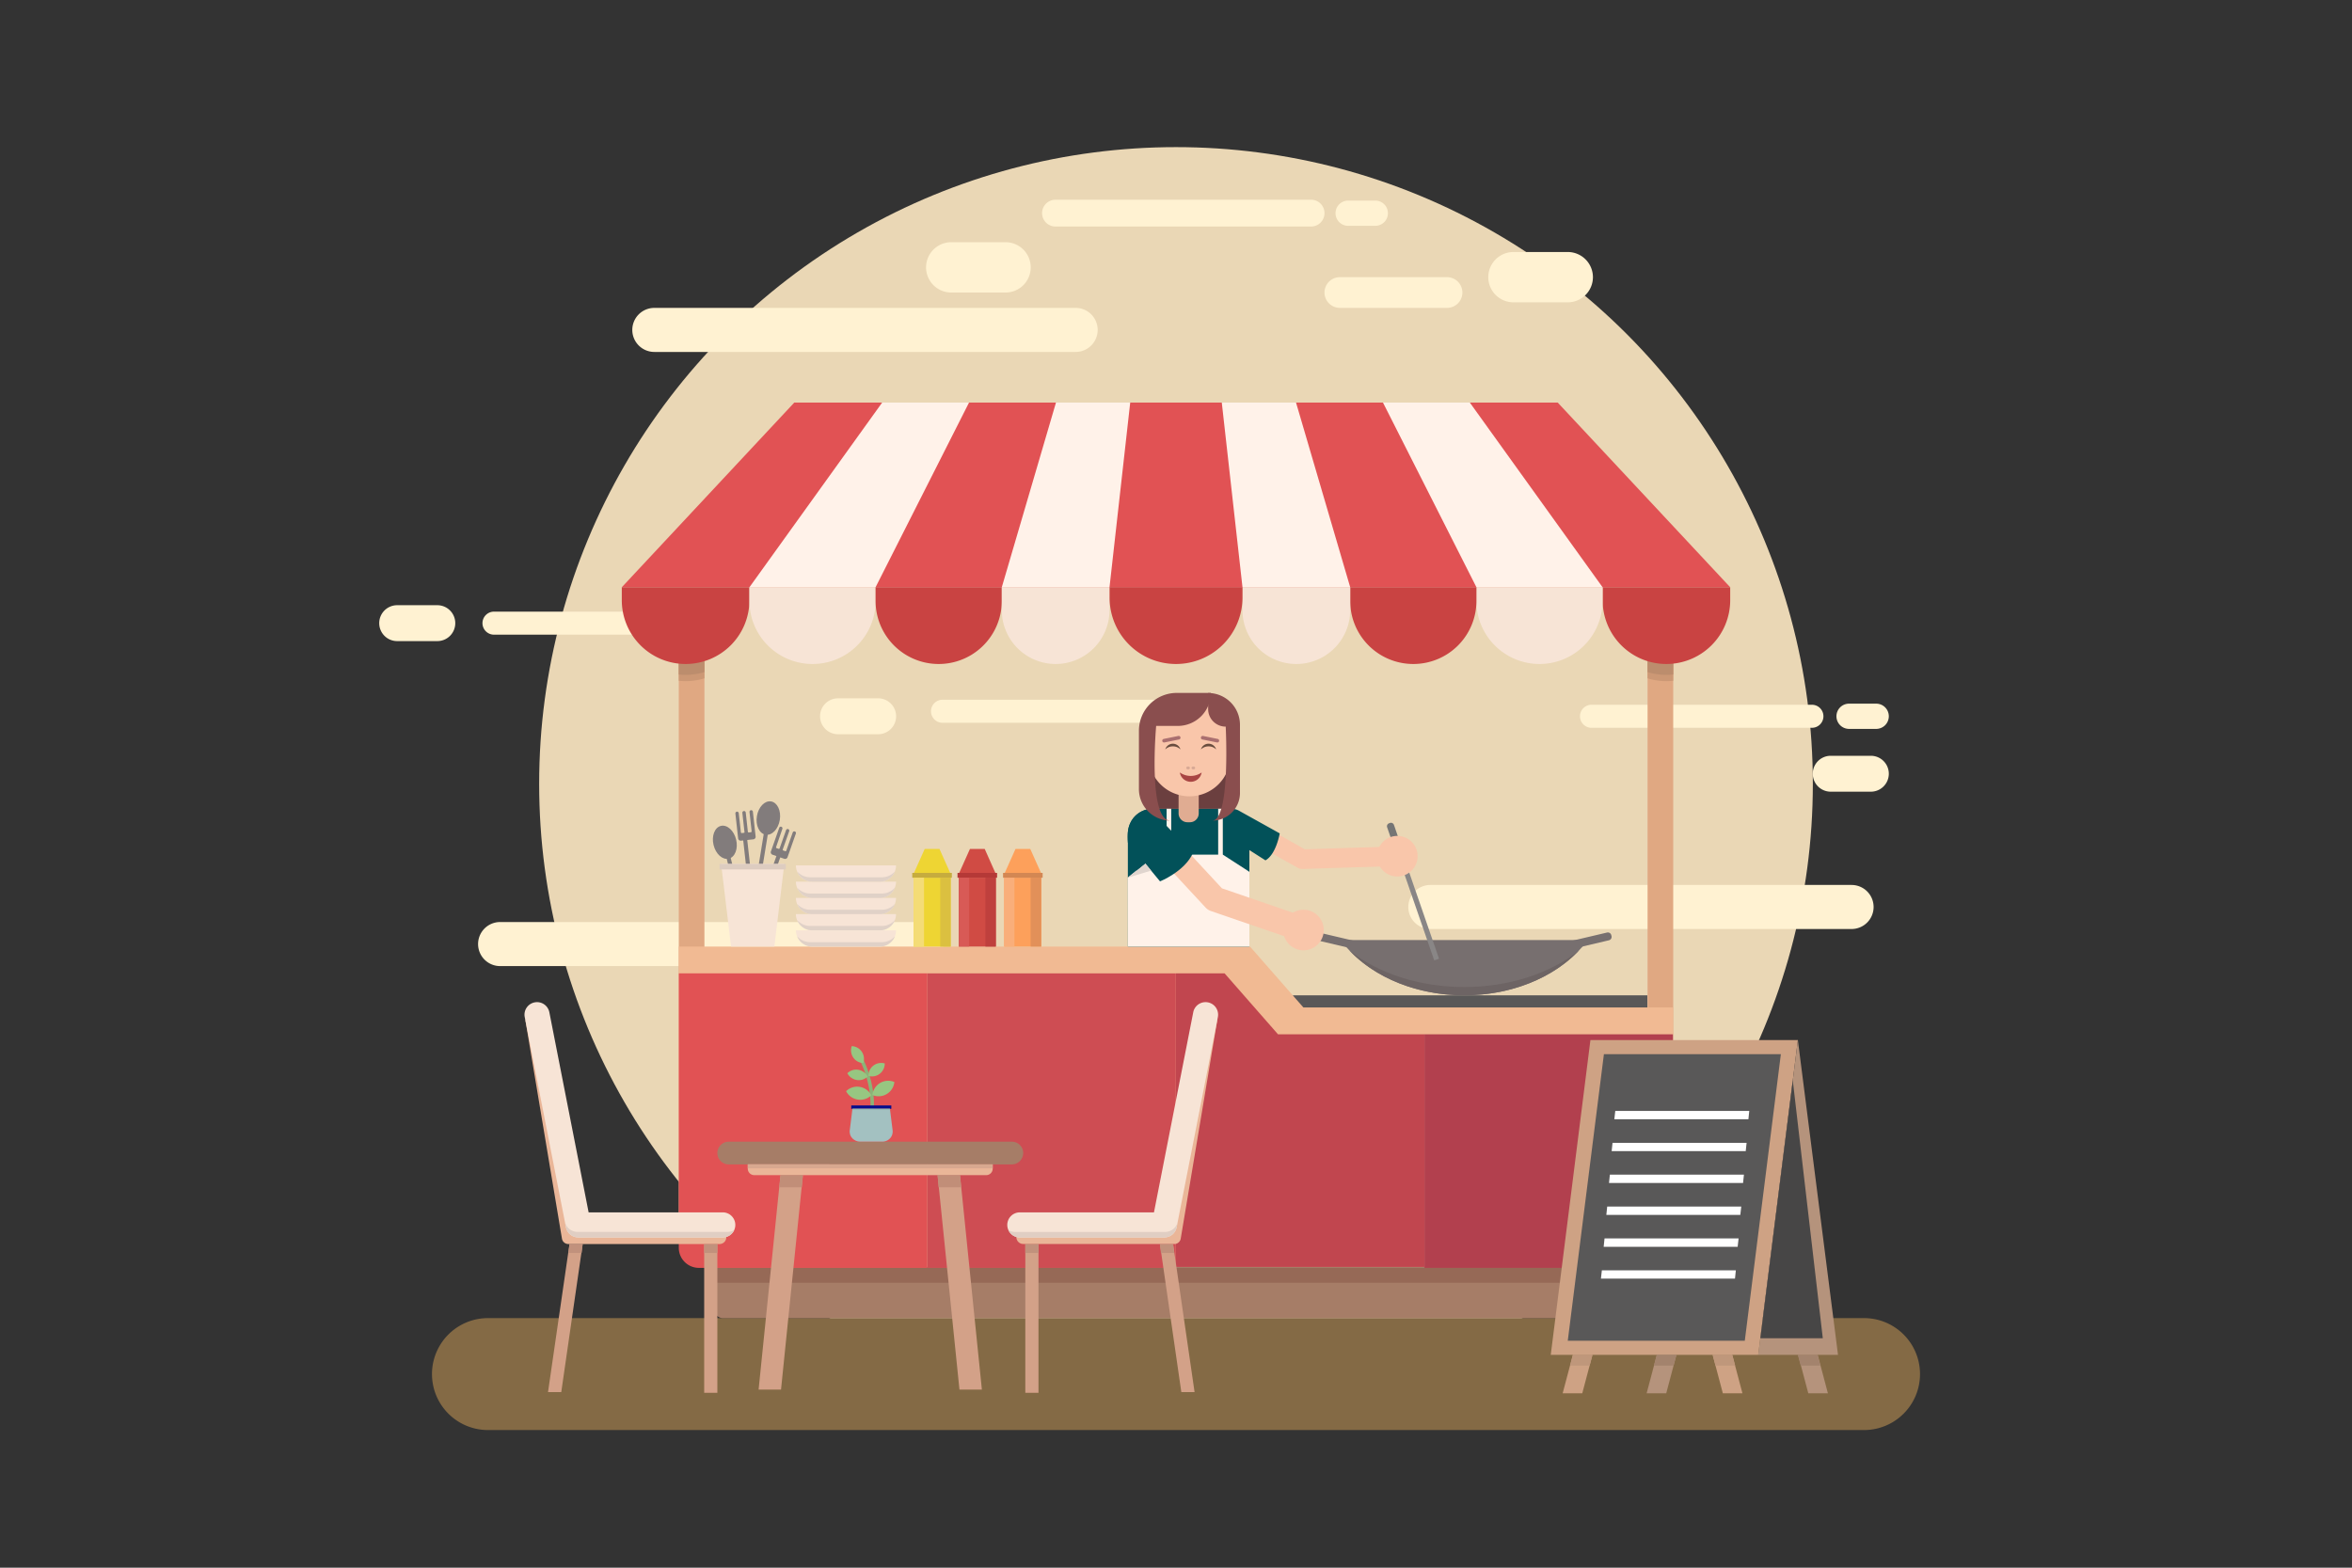 <svg id="Layer_1" data-name="Layer 1" xmlns="http://www.w3.org/2000/svg" viewBox="0 0 3000 2000"><rect x="0" y="0" width="3000" height="2000" fill="#333333" stroke="none"/><defs><style>.cls-1{fill:#ead7b5;}.cls-2{fill:#fff2d2;}.cls-3{fill:#846a45;}.cls-4{fill:#595858;}.cls-5{fill:#e0a882;}.cls-6{fill:#cc9875;}.cls-7{fill:#f1ba93;}.cls-8{fill:#a67d67;}.cls-9{fill:#966956;}.cls-10{fill:#e15254;}.cls-11{fill:#ce4d53;}.cls-12{fill:#c1464f;}.cls-13{fill:#b2404e;}.cls-14{fill:#bc8d6d;}.cls-15{fill:#fff2e9;}.cls-16{fill:#c94342;}.cls-17{fill:#f7e4d6;}.cls-18{fill:#776f6f;}.cls-19{fill:#6d6464;}.cls-20{fill:#eab698;}.cls-21{fill:#d3a188;}.cls-22{fill:#c18e78;}.cls-23{fill:#d8a88f;}.cls-24{fill:#e0cec3;}.cls-25{fill:#c1917c;}.cls-26{fill:#8cb277;}.cls-27{fill:#97c681;}.cls-28{fill:#030a8c;}.cls-29{fill:#a3c1c1;}.cls-30{fill:#95b5b4;}.cls-31{fill:#cea284;}.cls-32{fill:#b5937c;}.cls-33{fill:#474646;}.cls-34{fill:#bf977b;}.cls-35{fill:#a3836d;}.cls-36{fill:#fff;}.cls-37{fill:#6b3f3f;}.cls-38{fill:#f9c6aa;}.cls-39{fill:#898686;}.cls-40{fill:#757575;}.cls-41{fill:#025159;}.cls-42{fill:#e0ac92;}.cls-43{fill:#8a4e4e;}.cls-44{fill:#e0d5ce;}.cls-45{fill:#827c7c;}.cls-46{fill:#ddccc0;}.cls-47{fill:#e0d1c7;}.cls-48{fill:#eed533;}.cls-49{fill:#c6ac3e;}.cls-50{fill:#d04b44;}.cls-51{fill:#b53937;}.cls-52{fill:#fda05b;}.cls-53{fill:#d38753;}.cls-54{fill:#dbc040;}.cls-55{fill:#f4dc76;}.cls-56{fill:#bf403d;}.cls-57{fill:#d85a56;}.cls-58{fill:#e29059;}.cls-59{fill:#f9ae7a;}.cls-60{fill:#684d3e;}.cls-61{fill:#aa6f6f;}.cls-62{fill:#a94543;}.cls-63{fill:#d8a995;}</style></defs><title>store</title><circle class="cls-1" cx="1500" cy="1000" r="812.3"/><path class="cls-2" d="M1282.6,373.2a32.14,32.14,0,0,0,32.1-32.1h0a32.14,32.14,0,0,0-32.1-32.1h-69.3a32.14,32.14,0,0,0-32.1,32.1h0a32.14,32.14,0,0,0,32.1,32.1Z"/><path class="cls-2" d="M1999.7,385.7a32.14,32.14,0,0,0,32.1-32.1h0a32.14,32.14,0,0,0-32.1-32.1h-69.3a32.14,32.14,0,0,0-32.1,32.1h0a32.14,32.14,0,0,0,32.1,32.1Z"/><path class="cls-2" d="M1754.2,288.1a16.09,16.09,0,0,0,16.1-16.1h0a16.09,16.09,0,0,0-16.1-16.1h-34.6a16.09,16.09,0,0,0-16.1,16.1h0a16.09,16.09,0,0,0,16.1,16.1Z"/><path class="cls-2" d="M2393.1,929.9a16.09,16.09,0,0,0,16.1-16.1h0a16.09,16.09,0,0,0-16.1-16.1h-34.6a16.09,16.09,0,0,0-16.1,16.1h0a16.09,16.09,0,0,0,16.1,16.1Z"/><path class="cls-2" d="M1845.7,392.8a19.63,19.63,0,0,0,19.6-19.6h0a19.63,19.63,0,0,0-19.6-19.6H1709a19.63,19.63,0,0,0-19.6,19.6h0a19.63,19.63,0,0,0,19.6,19.6Z"/><path class="cls-2" d="M911.2,809.7A14.72,14.72,0,0,0,925.9,795h0a14.72,14.72,0,0,0-14.7-14.7H630.1A14.72,14.72,0,0,0,615.4,795h0a14.72,14.72,0,0,0,14.7,14.7Z"/><path class="cls-2" d="M1483.3,922.1a14.7,14.7,0,1,0,0-29.4H1202.2a14.7,14.7,0,0,0,0,29.4Z"/><path class="cls-2" d="M2311.1,928.5a14.7,14.7,0,1,0,0-29.4H2030a14.7,14.7,0,0,0,0,29.4Z"/><path class="cls-2" d="M834.6,449H1372a28.12,28.12,0,0,0,28.1-28.1h0a28.12,28.12,0,0,0-28.1-28.1H834.6a28.12,28.12,0,0,0-28.1,28.1h0A28.12,28.12,0,0,0,834.6,449Z"/><path class="cls-2" d="M2361.7,1185.2a28.12,28.12,0,0,0,28.1-28.1h0a28.12,28.12,0,0,0-28.1-28.1H1824.4a28.12,28.12,0,0,0-28.1,28.1h0a28.12,28.12,0,0,0,28.1,28.1Z"/><path class="cls-2" d="M1175.2,1232.5a28.12,28.12,0,0,0,28.1-28.1h0a28.12,28.12,0,0,0-28.1-28.1H637.9a28.12,28.12,0,0,0-28.1,28.1h0a28.12,28.12,0,0,0,28.1,28.1Z"/><path class="cls-2" d="M1672.3,289a17.09,17.09,0,0,0,17.1-17.1h0a17.09,17.09,0,0,0-17.1-17.1h-326a17.09,17.09,0,0,0-17.1,17.1h0a17.09,17.09,0,0,0,17.1,17.1Z"/><path class="cls-2" d="M1120.1,936.7a22.9,22.9,0,0,0,22.9-22.9h0a22.9,22.9,0,0,0-22.9-22.9h-51.2a22.9,22.9,0,0,0-22.9,22.9h0a22.9,22.9,0,0,0,22.9,22.9Z"/><path class="cls-2" d="M557.8,817.9A22.9,22.9,0,0,0,580.7,795h0a22.9,22.9,0,0,0-22.9-22.9H506.6A22.9,22.9,0,0,0,483.7,795h0a22.9,22.9,0,0,0,22.9,22.9Z"/><path class="cls-2" d="M2386.3,1010a22.9,22.9,0,0,0,0-45.8h-51.2a22.9,22.9,0,0,0,0,45.8Z"/><path class="cls-3" d="M2377.6,1824.4a71.4,71.4,0,1,0,0-142.8H622.4a71.4,71.4,0,1,0,0,142.8Z"/><rect class="cls-4" x="1649" y="1269.8" width="452.2" height="24.1"/><rect class="cls-5" x="865.8" y="805.4" width="32.7" height="436.4"/><path class="cls-6" d="M898.5,865.4V771.1H865.8v97.4a84.57,84.57,0,0,0,8.7.5h0A82.46,82.46,0,0,0,898.5,865.4Z"/><rect class="cls-5" x="2101.5" y="805.4" width="32.7" height="514.1"/><path class="cls-7" d="M2090,1616.3a44.11,44.11,0,0,0,44.1-44.1V1285.3H1662.5l-68.1-77.7H865.8v364.6a44.11,44.11,0,0,0,44.1,44.1Z"/><path class="cls-8" d="M2077.5,1681.7a11.65,11.65,0,0,0,11.7-11.7v-53.7H910.8V1670a11.65,11.65,0,0,0,11.7,11.7Z"/><rect class="cls-9" x="910.8" y="1617.5" width="1178.4" height="19"/><path class="cls-10" d="M1182.8,1617.5V1241.8h-317v350.1a25.65,25.65,0,0,0,25.6,25.6Z"/><rect class="cls-11" x="1182.8" y="1241.8" width="317" height="375.7"/><polygon class="cls-12" points="1816.9 1319.5 1630.1 1319.5 1562 1241.8 1499.9 1241.8 1499.9 1616.3 1816.9 1616.3 1816.9 1319.5"/><path class="cls-13" d="M2133.9,1591.9V1319.5h-317v298h291.4A25.65,25.65,0,0,0,2133.9,1591.9Z"/><path class="cls-14" d="M898.5,857.4V763.1H865.8v97.4a84.57,84.57,0,0,0,8.7.5h0A82.46,82.46,0,0,0,898.5,857.4Z"/><path class="cls-6" d="M2134.2,868.5V771.1h-32.7v94.3a83,83,0,0,0,24,3.6h0A84.57,84.57,0,0,0,2134.2,868.5Z"/><path class="cls-14" d="M2134.2,860.5V763.1h-32.7v94.3a83,83,0,0,0,24,3.6h0A84.57,84.57,0,0,0,2134.2,860.5Z"/><polygon class="cls-10" points="2206.9 749.2 1986.9 513.6 1500 513.6 1013.1 513.6 793.1 749.2 1500 749.2 2206.9 749.2"/><polygon class="cls-15" points="2044.1 749.2 1874.8 513.6 1500 513.6 1125.2 513.6 955.9 749.2 1500 749.2 2044.1 749.2"/><polygon class="cls-10" points="1883.2 749.2 1764 513.6 1500 513.6 1236 513.6 1116.8 749.2 1500 749.2 1883.2 749.2"/><polygon class="cls-15" points="1722.2 749.2 1653.1 513.6 1500 513.6 1346.9 513.6 1277.8 749.2 1500 749.2 1722.2 749.2"/><polygon class="cls-10" points="1584.8 749.2 1558.4 513.6 1500 513.6 1441.6 513.6 1415.2 749.2 1500 749.2 1584.8 749.2"/><path class="cls-16" d="M874.5,847.1h0a81.41,81.41,0,0,0,81.4-81.4V749.2H793.1v16.5A81.41,81.41,0,0,0,874.5,847.1Z"/><path class="cls-17" d="M1036.4,847.1a80.45,80.45,0,0,0,80.5-80.5V749.2h-161v17.4a80.45,80.45,0,0,0,80.5,80.5Z"/><path class="cls-16" d="M1277.8,766.6V749.2h-161v17.4a80.5,80.5,0,1,0,161,0Z"/><path class="cls-17" d="M1346.5,847.1a68.75,68.75,0,0,0,68.7-68.7V749.2H1277.8v29.2a68.69,68.69,0,0,0,68.7,68.7Z"/><path class="cls-16" d="M2125.5,847.1a81.41,81.41,0,0,0,81.4-81.4V749.2H2044.2v16.5a81.26,81.26,0,0,0,81.3,81.4Z"/><path class="cls-17" d="M1963.6,847.1a80.45,80.45,0,0,0,80.5-80.5V749.2h-161v17.4a80.58,80.58,0,0,0,80.5,80.5Z"/><path class="cls-16" d="M1802.7,847.1a80.45,80.45,0,0,0,80.5-80.5V749.2h-161v17.4a80.45,80.45,0,0,0,80.5,80.5Z"/><path class="cls-17" d="M1653.5,847.1a68.75,68.75,0,0,0,68.7-68.7V749.2H1584.8v29.2a68.63,68.63,0,0,0,68.7,68.7Z"/><path class="cls-16" d="M1500,847.1h0a84.78,84.78,0,0,0,84.8-84.8V749.1H1415.3v13.2A84.63,84.63,0,0,0,1500,847.1Z"/><path class="cls-18" d="M2025.2,1199.3H1710c31,42.1,89.9,70.5,157.6,70.5S1994.2,1241.4,2025.2,1199.3Z"/><path class="cls-19" d="M2013.9,1212.7c-35.8,28.5-88.1,46.5-146.3,46.5s-110.5-18-146.3-46.5c32.8,34.6,86.1,57.1,146.3,57.1S1981,1247.3,2013.9,1212.7Z"/><path class="cls-18" d="M1726.2,1210.5l2.3-9.9-46.3-10.9a4.47,4.47,0,0,0-5.4,3.3l-.3,1.2a4.47,4.47,0,0,0,3.3,5.4Z"/><path class="cls-18" d="M2055.5,1194.2l-.3-1.2a4.47,4.47,0,0,0-5.4-3.3l-46.3,10.9,2.3,9.9,46.3-10.9A4.46,4.46,0,0,0,2055.5,1194.2Z"/><path class="cls-8" d="M929.5,1485.5h361.1a14.5,14.5,0,0,0,0-29H929.5a14.5,14.5,0,0,0,0,29Z"/><path class="cls-20" d="M1257.9,1499.2a8.28,8.28,0,0,0,8.3-8.3v-5.5H953.8v5.5a8.28,8.28,0,0,0,8.3,8.3Z"/><polygon class="cls-21" points="995.5 1499.2 967.6 1772.8 996.2 1772.8 1024.1 1499.2 995.5 1499.2"/><polygon class="cls-21" points="1252.4 1772.8 1224.5 1499.2 1195.9 1499.2 1223.8 1772.8 1252.4 1772.8"/><polygon class="cls-22" points="995.5 1499.2 994.1 1514.7 1022.7 1514.7 1024.1 1499.2 995.5 1499.2"/><polygon class="cls-22" points="1225.9 1514.7 1224.5 1499.2 1195.9 1499.2 1197.2 1514.7 1225.9 1514.7"/><rect class="cls-23" x="953.8" y="1485.5" width="312.4" height="5"/><rect class="cls-21" x="898.2" y="1587.1" width="16.8" height="189.8"/><polygon class="cls-21" points="726.4 1587.1 699 1776 715.9 1776 743.2 1587.1 726.4 1587.1"/><path class="cls-20" d="M725,1587.1H917.7a8.63,8.63,0,0,0,8.7-8.3,8.35,8.35,0,0,0-8.4-8.5H731.9l-53.4-270.6-8.4,1.7,46.7,279A8.27,8.27,0,0,0,725,1587.1Z"/><path class="cls-17" d="M737.7,1578.7H921.9a16,16,0,0,0,0-32H750.8l-50.1-255.3a16,16,0,1,0-31.4,6.2l52.6,268.2A16.08,16.08,0,0,0,737.7,1578.7Z"/><path class="cls-24" d="M737.7,1578.7H921.9a15.89,15.89,0,0,0,14.6-9.5,16,16,0,0,1-8.7,2.4H736.7a16.58,16.58,0,0,1-16.1-12.6l1.3,6.7A16.07,16.07,0,0,0,737.7,1578.7Z"/><polygon class="cls-25" points="726.4 1587.1 725 1598.5 741.9 1598.5 743.2 1587.1 726.4 1587.1"/><rect class="cls-25" x="898.2" y="1587.1" width="16.8" height="11.4"/><rect class="cls-21" x="1307.8" y="1587.1" width="16.8" height="189.8"/><polygon class="cls-21" points="1523.7 1776 1496.3 1587.1 1479.5 1587.1 1506.8 1776 1523.7 1776"/><path class="cls-20" d="M1497.8,1587.1a8.27,8.27,0,0,0,8.2-6.8l46.7-279-8.4-1.7-53.4,270.6H1304.8a8.35,8.35,0,0,0-8.4,8.5,8.7,8.7,0,0,0,8.7,8.3h192.7Z"/><path class="cls-17" d="M1485.1,1578.7a16,16,0,0,0,15.7-12.9l52.6-268.2a16,16,0,0,0-31.4-6.2l-50.1,255.3H1300.8a16,16,0,0,0,0,32Z"/><path class="cls-24" d="M1485.1,1578.7a16,16,0,0,0,15.7-12.9l1.3-6.7a16.69,16.69,0,0,1-16.1,12.6H1294.9a16.93,16.93,0,0,1-8.7-2.4,16,16,0,0,0,14.6,9.5h184.3Z"/><polygon class="cls-25" points="1496.3 1587.1 1479.5 1587.1 1480.8 1598.5 1497.7 1598.5 1496.3 1587.1"/><rect class="cls-25" x="1307.8" y="1587.1" width="16.8" height="11.4"/><path class="cls-26" d="M1108.8,1435a1.27,1.27,0,0,0,.6.1,2.05,2.05,0,0,0,2.1-1.6c10.9-40-9.2-79.5-10-81.2a2.21,2.21,0,0,0-3.9,2.1c.2.4,20.2,39.7,9.7,78A2,2,0,0,0,1108.8,1435Z"/><path class="cls-27" d="M1101.1,1356.2a16.25,16.25,0,0,0-14.7-21.6,16.36,16.36,0,0,0,1.9,14.5A16,16,0,0,0,1101.1,1356.2Z"/><path class="cls-27" d="M1106.7,1373.4a16.5,16.5,0,0,0-11.9-8.6,16.13,16.13,0,0,0-14,4.4,16.5,16.5,0,0,0,11.9,8.6A16.13,16.13,0,0,0,1106.7,1373.4Z"/><path class="cls-27" d="M1111.4,1397.3a20.46,20.46,0,0,0-14.8-10.7,20.18,20.18,0,0,0-17.4,5.5,20.31,20.31,0,0,0,32.2,5.2Z"/><path class="cls-27" d="M1128.5,1356.7a16.28,16.28,0,0,0-20.8,15.9,16.06,16.06,0,0,0,14.4-2.7A16.27,16.27,0,0,0,1128.5,1356.7Z"/><path class="cls-27" d="M1140.8,1380.4a20.24,20.24,0,0,0-18.2,1.2,20.6,20.6,0,0,0-9.9,15.4,20.3,20.3,0,0,0,28.1-16.6Z"/><rect class="cls-28" x="1085.8" y="1410.3" width="51.1" height="4.2"/><path class="cls-29" d="M1096.9,1456.4h28.8a13,13,0,0,0,11.7-7.3,13.46,13.46,0,0,0,1.1-7.4l-3.4-27.2h-47.8l-3.4,27.2a13.46,13.46,0,0,0,1.1,7.4A13.63,13.63,0,0,0,1096.9,1456.4Z"/><polygon class="cls-30" points="1087.5 1414.6 1087.3 1416 1135.4 1416 1135.2 1414.6 1087.5 1414.6"/><polygon class="cls-31" points="2293.2 1326.9 2028.6 1326.9 1978 1728.5 2242.6 1728.5 2293.2 1326.9"/><polygon class="cls-4" points="2271.5 1344.9 2045.8 1344.9 1999.7 1710.5 2225.5 1710.5 2271.5 1344.9"/><polygon class="cls-32" points="2242.6 1728.5 2344.4 1728.5 2293.2 1326.9 2242.6 1728.5"/><polygon class="cls-33" points="2245.3 1707.3 2325 1707.3 2286.7 1378.3 2245.3 1707.3"/><polygon class="cls-31" points="2006.2 1728.5 1993.2 1777.5 2018.2 1777.5 2031.2 1728.5 2006.2 1728.5"/><polygon class="cls-32" points="2113.3 1728.5 2100.3 1777.5 2125.3 1777.5 2138.3 1728.5 2113.3 1728.5"/><polygon class="cls-31" points="2209.5 1728.5 2184.5 1728.5 2197.5 1777.5 2222.5 1777.5 2209.5 1728.5"/><polygon class="cls-32" points="2318.5 1728.5 2293.5 1728.5 2306.5 1777.5 2331.5 1777.5 2318.5 1728.5"/><polygon class="cls-34" points="2006.2 1728.5 2002.6 1742.2 2027.6 1742.2 2031.2 1728.5 2006.2 1728.5"/><polygon class="cls-35" points="2138.3 1728.5 2113.3 1728.5 2109.6 1742.2 2134.6 1742.2 2138.3 1728.5"/><polygon class="cls-34" points="2209.5 1728.5 2184.5 1728.5 2188.2 1742.2 2213.2 1742.2 2209.5 1728.5"/><polygon class="cls-35" points="2318.2 1728.5 2293.2 1728.5 2296.8 1742.2 2321.8 1742.2 2318.2 1728.5"/><polygon class="cls-36" points="2231.2 1417.3 2060.3 1417.3 2059.1 1427.9 2230.1 1427.9 2231.2 1417.3"/><polygon class="cls-36" points="2227.8 1458 2056.8 1458 2055.7 1468.6 2226.7 1468.6 2227.8 1458"/><polygon class="cls-36" points="2224.4 1498.6 2053.4 1498.6 2052.3 1509.2 2223.3 1509.2 2224.4 1498.6"/><polygon class="cls-36" points="2221 1539.3 2050 1539.3 2048.9 1549.9 2219.8 1549.9 2221 1539.3"/><polygon class="cls-36" points="2217.6 1579.9 2046.6 1579.9 2045.5 1590.6 2216.4 1590.6 2217.6 1579.9"/><polygon class="cls-36" points="2214.1 1620.6 2043.2 1620.6 2042 1631.2 2213 1631.2 2214.1 1620.6"/><rect class="cls-37" x="1468.8" y="944.8" width="101.7" height="87.1"/><path class="cls-38" d="M1655.1,1107a12.1,12.1,0,0,0,6.1,1.6h.4l121-3.8a12.5,12.5,0,0,0-.4-25h-.4l-117.5,3.7-88.9-50a12.56,12.56,0,0,0-12.3,21.9Z"/><rect class="cls-39" x="1799.94" y="1050.12" width="6.5" height="179" transform="translate(-273.37 651.65) rotate(-19.07)"/><path class="cls-40" d="M1798.2,1110.8l-20.2-58.4a4,4,0,0,0-5.1-2.5l-1.1.4a4,4,0,0,0-2.5,5.1l20.2,58.4Z"/><circle class="cls-38" cx="1782.3" cy="1092.3" r="25.9"/><path class="cls-41" d="M1593.6,1084.5l20.5,13.1c13.7-7.6,18.2-34.4,18.2-34.4l-52.1-29a18.53,18.53,0,0,0-9-2.3H1470.3a31.71,31.71,0,0,0-31.7,31.7v144h155V1084.5Z"/><path class="cls-42" d="M1517.7,1049a11.29,11.29,0,0,0,11.3-11.3V1000h-25.7v37.7a11.29,11.29,0,0,0,11.3,11.3Z"/><rect class="cls-15" x="1488" y="1031.8" width="5.9" height="80.4"/><rect class="cls-15" x="1553.8" y="1031.8" width="5.9" height="80.4"/><polygon class="cls-15" points="1593.6 1112.2 1559.7 1090.3 1474.7 1090.3 1438.4 1119.7 1438.6 1207.6 1593.6 1207.6 1593.6 1112.2"/><circle class="cls-38" cx="1662.6" cy="1186.5" r="25.9"/><path class="cls-38" d="M1544.4,1162.2l98.7,33.9a15.81,15.81,0,0,0,5.2.9,16,16,0,0,0,5.2-31.1l-94.9-32.6-83.4-89.9a16,16,0,0,0-23.4,21.8l86.1,92.8A17,17,0,0,0,1544.4,1162.2Z"/><path class="cls-41" d="M1521.5,1088.5l-54.5-56.7s-32.5,2.4-28.4,42.9l41,49.7C1479.6,1124.5,1511,1111.8,1521.5,1088.5Z"/><path class="cls-38" d="M1517.2,1015.9a52.28,52.28,0,0,0,52.3-52.3V913.5a27,27,0,0,0-27-27h-50.6a27,27,0,0,0-27,27v50.1a52.28,52.28,0,0,0,52.3,52.3Z"/><path class="cls-43" d="M1502.3,926.1a42.1,42.1,0,0,0,42.1-42.1H1501a48.27,48.27,0,0,0-48.3,48.3v74.4a40.2,40.2,0,0,0,40.2,40.2h0c-29.1,0-18.2-120.8-18.2-120.8Z"/><path class="cls-43" d="M1546.3,1046.9a35.29,35.29,0,0,0,35.3-35.3V924.7a40.63,40.63,0,0,0-40.6-40.6h0v20.5a22.36,22.36,0,0,0,22.4,22.4C1563.4,926.9,1569.7,1046.1,1546.3,1046.9Z"/><polygon class="cls-44" points="1460.8 1101.6 1438.4 1119.7 1468.3 1110.7 1460.8 1101.6"/><polygon class="cls-41" points="1438.6 1074.7 1449.5 1110.7 1460.8 1101.6 1438.6 1074.7"/><polygon class="cls-41" points="1585.2 1079.6 1593.6 1112.2 1593.6 1084.5 1585.2 1079.6"/><ellipse class="cls-45" cx="924.59" cy="1074.5" rx="14.8" ry="21.5" transform="translate(-226.78 247.59) rotate(-13.6)"/><rect class="cls-45" x="935.49" y="1087.91" width="5.2" height="84.9" transform="translate(-239.53 252.33) rotate(-13.6)"/><ellipse class="cls-45" cx="980.02" cy="1043.62" rx="21.5" ry="14.8" transform="translate(-207.68 1842.96) rotate(-80.74)"/><rect class="cls-45" x="928.39" y="1097.76" width="84.9" height="5.2" transform="translate(-271.39 1881.52) rotate(-80.74)"/><path class="cls-45" d="M948.9,1062.5l-2.7.3a1.11,1.11,0,0,1-1.2-.9l-2.7-24.5a2.16,2.16,0,0,0-4.3.5l2.8,25.5.7,6.2a3.26,3.26,0,0,0,3.6,2.9l1-.1,4.8-.5,4.2-.5,4.8-.5,1-.1a3.26,3.26,0,0,0,2.9-3.6l-.7-6.2-2.8-25.5a2.16,2.16,0,0,0-4.3.5l2.7,24.5a1.11,1.11,0,0,1-.9,1.2l-2.7.3a1.11,1.11,0,0,1-1.2-.9l-2.7-24.5a2.16,2.16,0,1,0-4.3.5l2.7,24.5C949.9,1061.9,949.4,1062.4,948.9,1062.5Z"/><rect class="cls-45" x="954.86" y="1069.12" width="5.2" height="84.9" transform="matrix(0.99, -0.11, 0.11, 0.99, -115.76, 111.31)"/><path class="cls-45" d="M997.9,1057.5a2.12,2.12,0,1,0-4-1.4l-8.5,24.2-2.1,5.9a3.31,3.31,0,0,0,2,4.2l.9.3,4.6,1.6,4,1.4,4.6,1.6.9.3a3.31,3.31,0,0,0,4.2-2l2.1-5.9,8.5-24.2a2.12,2.12,0,1,0-4-1.4l-8.2,23.2a1,1,0,0,1-1.3.6l-2.6-.9a1,1,0,0,1-.6-1.3l8.2-23.2a2.12,2.12,0,1,0-4-1.4l-8.2,23.2a1,1,0,0,1-1.3.6l-2.6-.9a1,1,0,0,1-.6-1.3Z"/><rect class="cls-45" x="937" y="1128.24" width="84.9" height="5.2" transform="translate(-412.42 1679.31) rotate(-70.61)"/><polygon class="cls-17" points="987.7 1207.6 1000.4 1102.2 960.1 1102.2 919.8 1102.2 932.5 1207.6 960.1 1207.6 987.7 1207.6"/><rect class="cls-46" x="917.8" y="1102.2" width="84.5" height="7"/><path class="cls-17" d="M1122.2,1207.6a20.74,20.74,0,0,0,20.7-20.7H1015.2a20.74,20.74,0,0,0,20.7,20.7Z"/><path class="cls-47" d="M1122.2,1207.6a20.74,20.74,0,0,0,19.3-13.1,22.27,22.27,0,0,1-16.8,7.5h-91.1a22.11,22.11,0,0,1-16.8-7.5,20.64,20.64,0,0,0,19.3,13.1Z"/><path class="cls-17" d="M1122.2,1186.9a20.74,20.74,0,0,0,20.7-20.7H1015.2a20.74,20.74,0,0,0,20.7,20.7Z"/><path class="cls-47" d="M1122.2,1186.9a20.74,20.74,0,0,0,19.3-13.1,22.27,22.27,0,0,1-16.8,7.5h-91.1a22.11,22.11,0,0,1-16.8-7.5,20.64,20.64,0,0,0,19.3,13.1Z"/><path class="cls-17" d="M1122.2,1166.2a20.74,20.74,0,0,0,20.7-20.7H1015.2a20.74,20.74,0,0,0,20.7,20.7Z"/><path class="cls-47" d="M1122.2,1166.2a20.74,20.74,0,0,0,19.3-13.1,22.27,22.27,0,0,1-16.8,7.5h-91.1a22.11,22.11,0,0,1-16.8-7.5,20.64,20.64,0,0,0,19.3,13.1Z"/><path class="cls-17" d="M1122.2,1145.5a20.74,20.74,0,0,0,20.7-20.7H1015.2a20.74,20.74,0,0,0,20.7,20.7Z"/><path class="cls-47" d="M1122.2,1145.5a20.74,20.74,0,0,0,19.3-13.1,22.27,22.27,0,0,1-16.8,7.5h-91.1a22.11,22.11,0,0,1-16.8-7.5,20.64,20.64,0,0,0,19.3,13.1Z"/><path class="cls-17" d="M1122.2,1124.8a20.74,20.74,0,0,0,20.7-20.7H1015.2a20.74,20.74,0,0,0,20.7,20.7Z"/><path class="cls-47" d="M1122.2,1124.8a20.74,20.74,0,0,0,19.3-13.1,22.27,22.27,0,0,1-16.8,7.5h-91.1a22.11,22.11,0,0,1-16.8-7.5,20.64,20.64,0,0,0,19.3,13.1Z"/><rect class="cls-48" x="1165.3" y="1119.7" width="47.3" height="87.9"/><rect class="cls-49" x="1163.6" y="1113.6" width="50.5" height="6.2"/><polygon class="cls-48" points="1212 1113.6 1198.3 1083 1188.9 1083 1179.5 1083 1165.8 1113.6 1188.9 1113.6 1212 1113.6"/><rect class="cls-50" x="1222.9" y="1119.7" width="47.3" height="87.9"/><rect class="cls-51" x="1221.3" y="1113.6" width="50.5" height="6.2"/><polygon class="cls-50" points="1256 1083 1246.6 1083 1237.2 1083 1223.5 1113.6 1246.6 1113.6 1269.6 1113.6 1256 1083"/><rect class="cls-52" x="1281" y="1119.7" width="47.3" height="87.9"/><rect class="cls-53" x="1279.4" y="1113.6" width="50.5" height="6.2"/><polygon class="cls-52" points="1314.1 1083 1304.7 1083 1295.3 1083 1281.6 1113.6 1304.7 1113.6 1327.8 1113.6 1314.1 1083"/><rect class="cls-54" x="1199.3" y="1119.7" width="13.3" height="87.9"/><rect class="cls-55" x="1165.3" y="1119.7" width="13.3" height="87.9"/><rect class="cls-56" x="1256.9" y="1119.7" width="13.3" height="87.9"/><rect class="cls-57" x="1222.9" y="1119.7" width="13.3" height="87.9"/><rect class="cls-58" x="1314.6" y="1119.7" width="13.3" height="87.9"/><rect class="cls-59" x="1280.6" y="1119.7" width="13.3" height="87.9"/><path class="cls-60" d="M1496,948.8a10.11,10.11,0,0,0-9.7,7.3,13.65,13.65,0,0,1,9.7-3.9,13.41,13.41,0,0,1,9.7,3.9A10.11,10.11,0,0,0,1496,948.8Z"/><path class="cls-60" d="M1551.2,956.1a10.09,10.09,0,0,0-19.4,0,13.65,13.65,0,0,1,9.7-3.9A13.41,13.41,0,0,1,1551.2,956.1Z"/><path class="cls-61" d="M1485.2,947.2l18.7-3.8a2.29,2.29,0,0,0-.9-4.5l-18.7,3.8a2.31,2.31,0,0,0-1.8,2.7A2.34,2.34,0,0,0,1485.2,947.2Z"/><path class="cls-61" d="M1552.3,947.2a2.29,2.29,0,0,0,.9-4.5l-18.7-3.8a2.29,2.29,0,1,0-.9,4.5Z"/><path class="cls-62" d="M1532.7,985.5a24.16,24.16,0,0,1-27.8,0,14.07,14.07,0,0,0,27.8,0Z"/><path class="cls-63" d="M1515.9,981.5a1.8,1.8,0,0,0,0-3.6h-1a1.8,1.8,0,0,0,0,3.6Z"/><path class="cls-63" d="M1522.6,981.5a1.8,1.8,0,1,0,0-3.6h-1a1.8,1.8,0,0,0,0,3.6Z"/></svg>